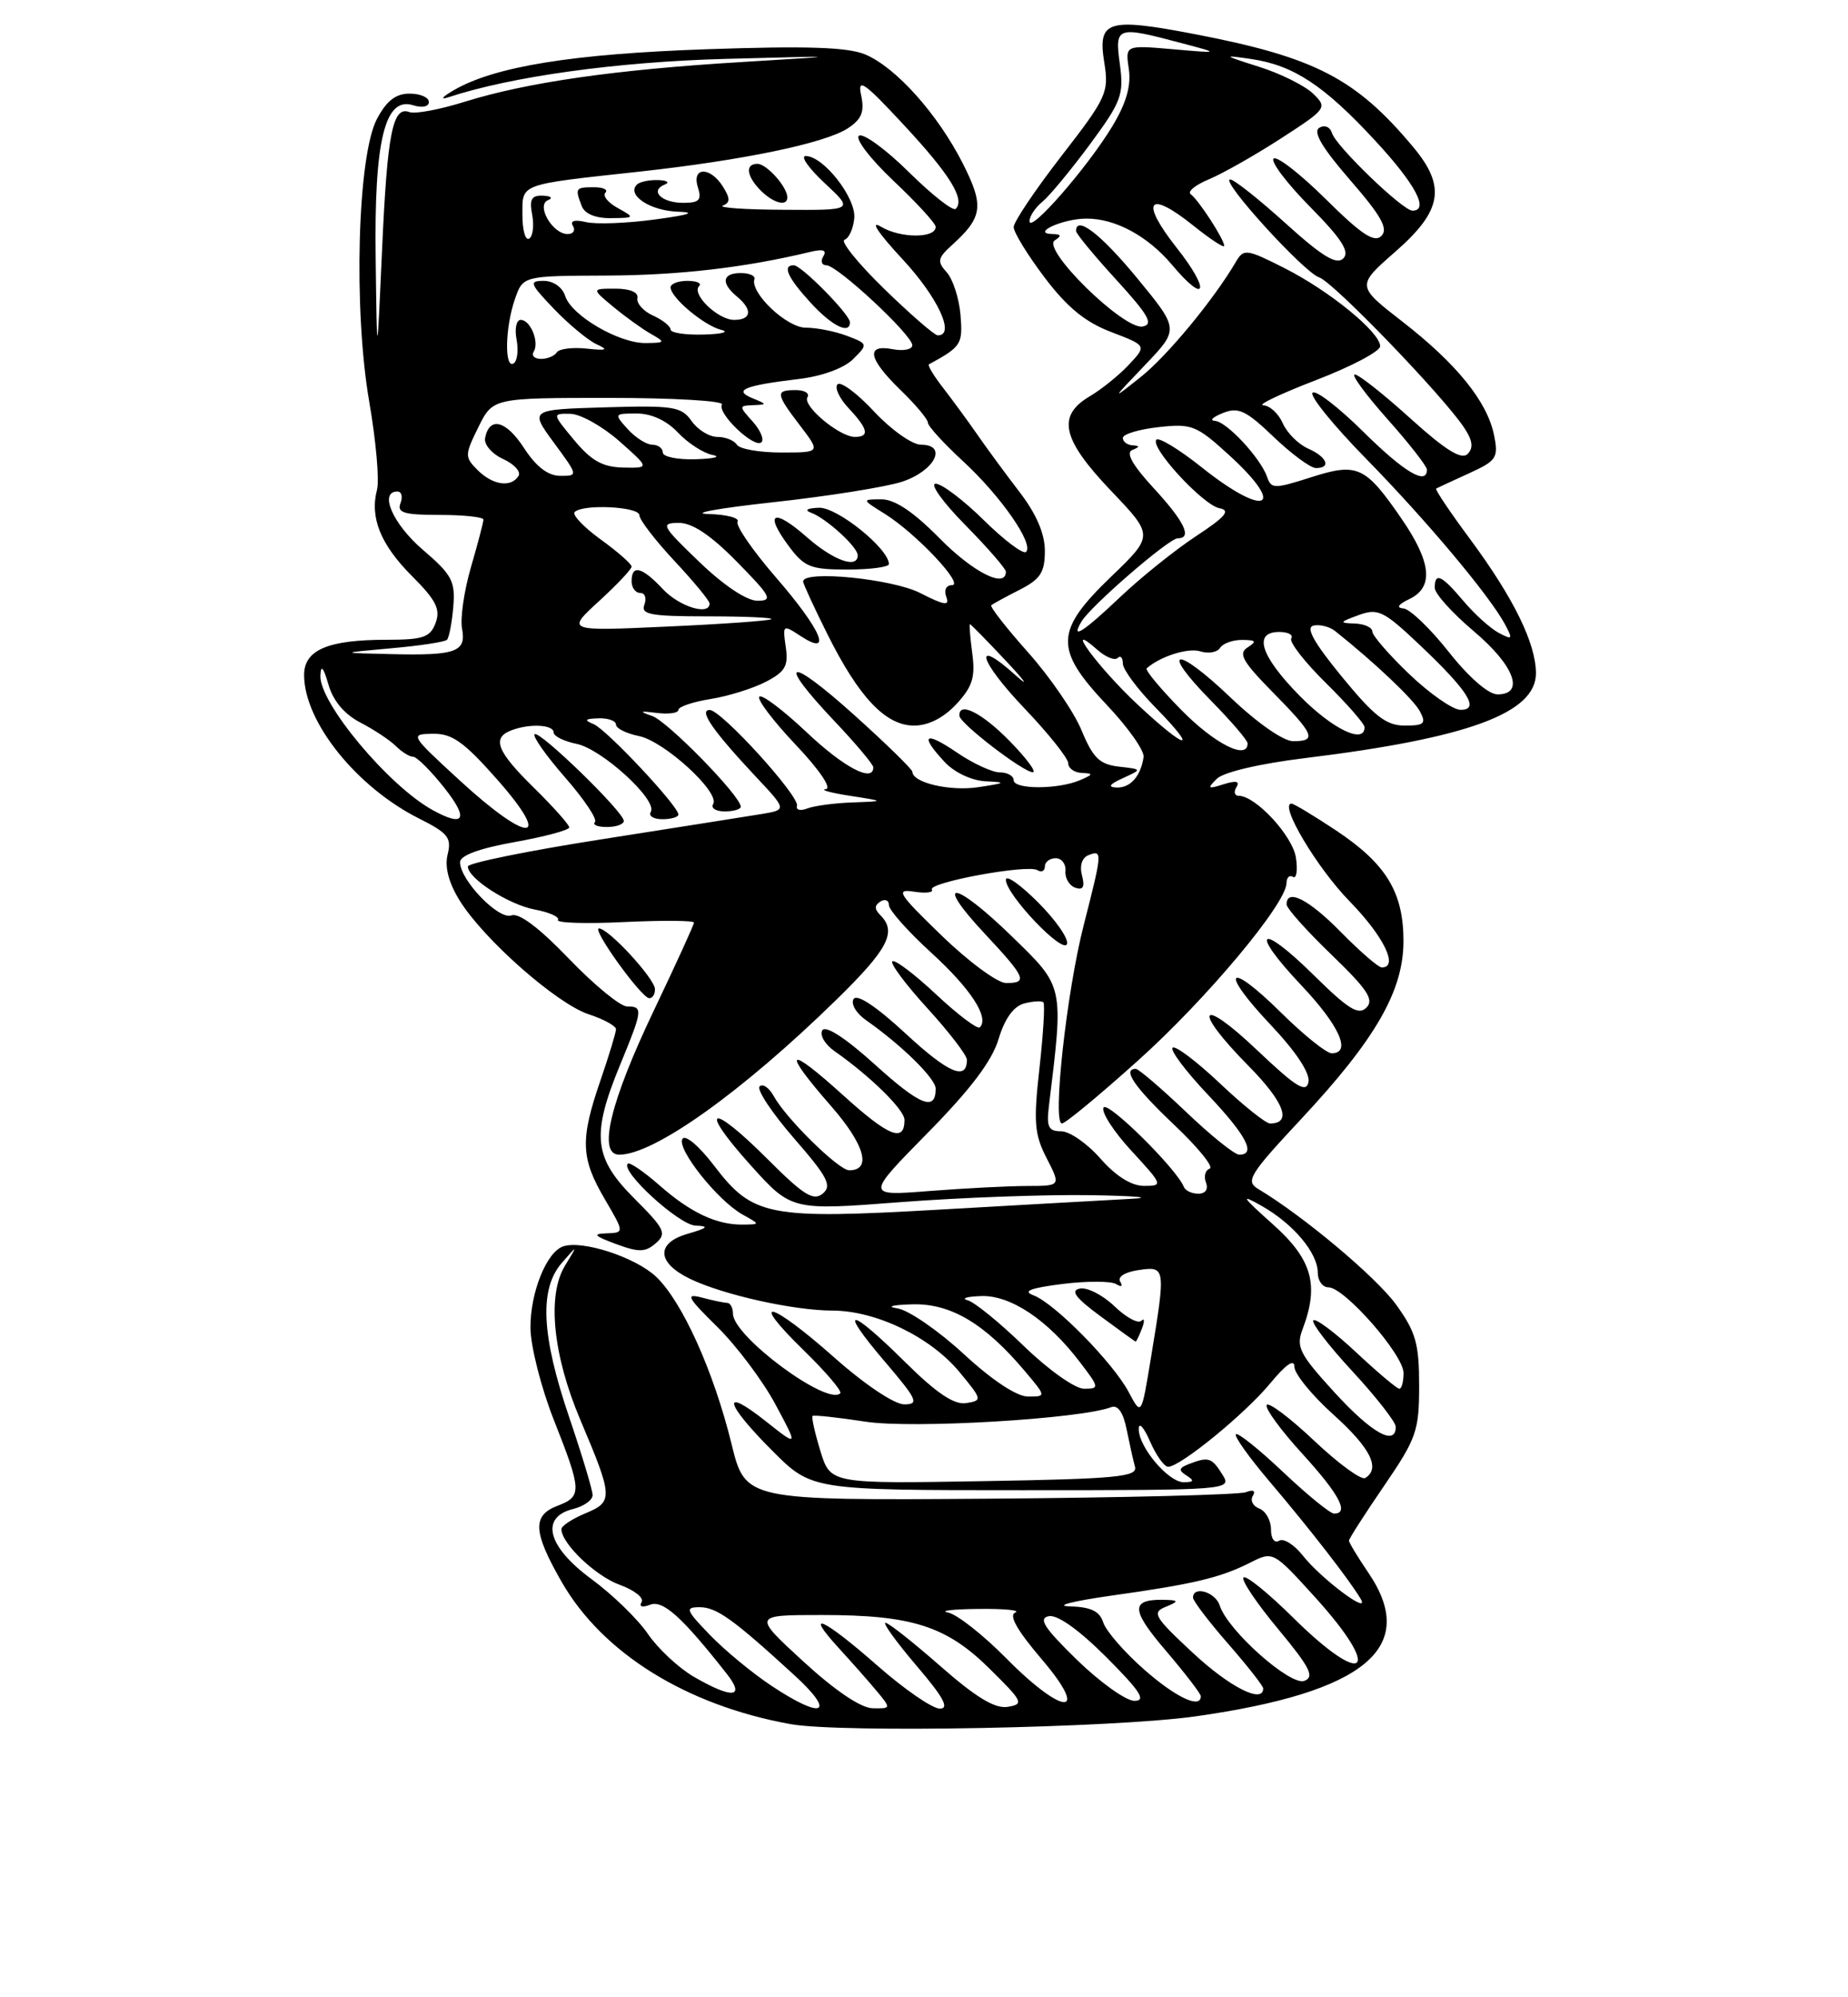 <?xml version="1.0" encoding="UTF-8" standalone="no"?>
<!DOCTYPE svg PUBLIC "-//W3C//DTD SVG 1.1//EN" "http://www.w3.org/Graphics/SVG/1.1/DTD/svg11.dtd" >
<svg xmlns="http://www.w3.org/2000/svg" xmlns:xlink="http://www.w3.org/1999/xlink" version="1.1" viewBox="0 0 237 256">
 <g >
 <path fill="currentColor"
d=" M 153.40 219.98 C 175.10 216.89 181.99 211.16 175.50 201.60 C 174.12 199.57 173.00 197.71 173.00 197.47 C 173.00 197.22 175.03 194.06 177.50 190.45 C 181.66 184.37 182.00 183.40 182.00 177.59 C 182.00 172.21 181.57 170.71 179.04 167.21 C 176.48 163.68 167.13 155.84 161.37 152.40 C 159.70 151.40 160.21 150.56 166.86 143.44 C 176.40 133.22 179.98 127.02 179.99 120.65 C 180.00 114.37 177.78 110.72 171.33 106.43 C 168.49 104.55 165.92 103.00 165.63 103.00 C 163.99 103.00 168.88 111.23 173.09 115.53 C 177.47 120.02 179.41 124.00 177.21 124.00 C 176.77 124.00 174.43 121.97 172.00 119.50 C 167.86 115.28 165.00 113.82 165.00 115.92 C 165.00 116.42 167.59 119.32 170.75 122.36 C 175.37 126.81 176.25 128.14 175.24 129.15 C 174.23 130.17 172.92 129.36 168.52 125.02 C 161.50 118.09 160.14 119.16 166.89 126.29 C 171.79 131.47 173.37 135.00 170.78 135.00 C 170.11 135.00 167.20 132.66 164.31 129.81 C 157.40 122.98 156.28 124.30 162.98 131.38 C 166.22 134.81 168.03 137.55 167.81 138.69 C 167.51 140.14 166.22 139.34 161.22 134.60 C 153.76 127.52 152.83 129.24 160.12 136.62 C 164.71 141.27 165.73 144.00 162.88 144.00 C 162.33 144.00 159.43 141.68 156.43 138.84 C 153.43 136.01 150.71 133.96 150.38 134.29 C 150.05 134.62 152.08 137.32 154.89 140.29 C 159.85 145.53 161.14 148.00 158.93 148.00 C 158.33 148.00 155.26 145.53 152.09 142.50 C 148.91 139.47 146.02 137.00 145.66 137.00 C 143.88 137.00 145.51 139.37 150.58 144.17 C 153.65 147.07 155.70 149.60 155.14 149.79 C 154.57 149.98 154.36 150.78 154.66 151.56 C 154.99 152.42 154.60 153.00 153.69 153.00 C 152.85 153.00 152.02 152.61 151.83 152.14 C 150.94 149.85 142.07 141.08 141.53 141.95 C 141.19 142.50 142.79 144.99 145.08 147.48 C 149.14 151.88 149.19 152.00 146.73 152.00 C 145.10 152.00 143.12 150.76 141.13 148.50 C 139.44 146.57 137.18 145.00 136.09 145.00 C 134.46 145.00 134.19 144.45 134.52 141.75 C 136.42 126.21 136.50 126.56 129.76 120.01 C 122.34 112.79 119.60 112.52 126.29 119.67 C 131.55 125.30 131.86 126.00 129.03 126.00 C 127.94 126.00 124.23 123.27 120.78 119.93 C 115.19 114.53 114.80 113.91 117.22 114.29 C 118.72 114.52 119.75 114.40 119.51 114.02 C 118.96 113.12 131.79 110.75 133.04 111.53 C 133.57 111.85 134.00 111.64 134.00 111.06 C 134.00 110.48 134.63 110.00 135.39 110.00 C 136.15 110.00 136.72 110.74 136.64 111.64 C 136.56 112.55 137.13 113.51 137.90 113.78 C 138.91 114.13 139.15 113.68 138.76 112.20 C 138.43 110.94 138.77 109.92 139.61 109.60 C 141.40 108.91 141.38 109.20 138.98 118.59 C 136.78 127.17 134.94 144.00 136.19 144.00 C 136.62 144.00 141.01 140.37 145.95 135.93 C 154.72 128.07 164.97 115.82 164.99 113.19 C 165.00 112.47 165.37 112.11 165.82 112.39 C 166.27 112.67 166.44 111.56 166.20 109.94 C 165.79 107.15 161.04 102.00 158.86 102.00 C 158.32 102.00 158.19 101.50 158.57 100.89 C 159.04 100.13 158.52 100.02 156.92 100.52 C 154.89 101.17 154.78 101.08 156.05 99.82 C 156.90 98.97 161.58 97.87 167.43 97.16 C 188.31 94.60 197.02 91.39 196.98 86.26 C 196.95 82.42 194.09 76.61 188.57 69.15 C 185.98 65.66 184.00 62.72 184.18 62.62 C 184.36 62.52 186.24 61.65 188.37 60.68 C 191.93 59.06 192.19 58.68 191.61 55.79 C 190.75 51.50 186.84 46.65 179.85 41.22 C 173.95 36.64 173.95 36.64 178.97 32.24 C 184.95 27.01 185.48 23.92 181.25 18.86 C 173.89 10.05 168.65 7.34 153.25 4.38 C 142.00 2.23 140.75 2.62 141.62 8.01 C 142.23 11.85 141.94 12.50 136.13 19.99 C 132.76 24.34 130.00 28.44 130.00 29.11 C 130.00 29.77 131.78 32.68 133.96 35.56 C 136.84 39.37 139.16 41.28 142.49 42.55 C 147.07 44.30 147.07 44.30 144.78 46.74 C 143.53 48.08 141.26 49.91 139.75 50.80 C 135.51 53.31 136.18 56.29 142.48 62.90 C 147.97 68.65 147.97 68.65 142.48 73.93 C 135.26 80.88 135.19 83.20 141.94 90.35 C 144.66 93.22 146.79 96.23 146.66 97.04 C 146.29 99.51 144.96 101.00 143.19 100.94 C 142.03 100.89 142.28 100.52 144.00 99.74 C 146.50 98.60 146.50 98.60 143.49 98.26 C 141.02 97.97 140.17 97.15 138.71 93.62 C 137.74 91.26 134.65 86.76 131.85 83.62 C 129.05 80.48 126.93 77.76 127.13 77.58 C 127.33 77.40 128.96 76.51 130.75 75.60 C 133.43 74.24 134.00 73.37 134.00 70.62 C 134.00 68.41 132.92 65.89 130.75 63.06 C 128.96 60.73 126.51 57.40 125.31 55.66 C 124.10 53.92 122.13 51.24 120.94 49.70 C 119.74 48.16 118.93 46.81 119.13 46.70 C 123.30 44.43 123.49 44.12 123.18 40.36 C 123.00 38.24 122.21 35.79 121.42 34.91 C 120.16 33.52 120.24 33.09 122.08 31.42 C 126.04 27.84 126.23 26.40 123.49 20.98 C 120.26 14.61 114.88 8.61 110.94 6.97 C 108.69 6.04 103.42 5.87 90.70 6.31 C 73.42 6.90 63.42 8.52 58.18 11.57 C 56.70 12.43 56.40 12.83 57.50 12.47 C 65.52 9.81 79.17 7.92 93.00 7.55 C 108.50 7.14 108.50 7.14 95.00 7.96 C 78.90 8.93 67.61 10.55 59.64 13.03 C 56.42 14.04 53.22 14.64 52.52 14.37 C 50.36 13.54 49.67 17.00 49.00 32.00 C 48.35 46.50 48.35 46.50 48.18 33.22 C 47.97 18.00 49.35 12.34 52.98 13.49 C 54.15 13.86 55.00 13.68 55.00 13.07 C 55.00 12.48 53.89 12.00 52.53 12.00 C 50.75 12.00 49.57 12.92 48.34 15.25 C 45.84 19.99 45.31 39.72 47.36 51.53 C 48.22 56.50 48.67 61.56 48.35 62.77 C 47.41 66.36 48.82 69.82 52.86 73.86 C 55.92 76.92 56.51 78.09 55.87 79.83 C 55.18 81.69 54.29 82.00 49.60 82.00 C 42.05 82.00 39.00 83.30 39.00 86.52 C 39.00 92.51 45.72 100.89 53.76 104.92 C 57.45 106.77 57.94 107.38 57.41 109.50 C 57.01 111.11 57.53 113.12 58.94 115.41 C 62.02 120.39 71.38 128.64 75.49 130.00 C 77.42 130.63 79.00 131.50 79.00 131.92 C 79.00 132.34 78.10 135.30 77.00 138.50 C 74.39 146.08 74.48 148.43 77.54 153.66 C 80.08 158.00 80.08 158.00 77.79 158.08 C 75.95 158.14 76.19 158.41 79.00 159.45 C 81.92 160.53 82.76 160.52 84.10 159.35 C 85.54 158.10 85.26 157.52 81.35 153.61 C 76.13 148.40 75.82 145.48 79.52 136.50 C 82.44 129.42 82.49 129.00 80.42 129.00 C 79.55 129.00 76.19 126.24 72.96 122.88 C 69.17 118.93 66.55 116.96 65.59 117.33 C 63.97 117.95 59.00 112.81 59.00 110.51 C 59.00 109.65 61.46 108.74 66.00 107.93 C 69.85 107.24 73.00 106.40 73.00 106.05 C 73.00 105.70 70.97 103.43 68.50 101.00 C 63.71 96.30 63.03 94.58 65.58 93.61 C 67.91 92.71 71.00 92.87 71.00 93.88 C 71.00 94.36 72.32 95.01 73.93 95.34 C 77.17 95.98 84.38 102.57 83.46 104.06 C 83.14 104.58 83.81 105.00 84.94 105.00 C 86.07 105.00 87.00 104.73 87.00 104.40 C 87.00 103.31 77.81 93.52 76.14 92.82 C 74.86 92.29 74.99 92.13 76.75 92.07 C 77.99 92.03 79.00 92.39 79.00 92.88 C 79.00 93.36 80.32 94.01 81.93 94.34 C 85.17 94.98 92.38 101.57 91.46 103.06 C 91.14 103.58 91.81 104.00 92.94 104.00 C 94.07 104.00 95.00 103.73 95.00 103.40 C 95.00 102.04 85.62 92.45 83.64 91.77 C 81.90 91.17 82.02 91.10 84.25 91.38 C 85.76 91.57 87.00 91.39 87.00 90.99 C 87.00 90.59 88.85 89.96 91.10 89.60 C 93.36 89.24 96.56 88.25 98.21 87.39 C 100.71 86.10 101.13 85.36 100.77 82.92 C 100.36 80.07 100.40 80.03 102.67 81.52 C 106.84 84.25 105.39 80.80 99.53 74.03 C 96.52 70.56 94.30 67.33 94.59 66.86 C 94.88 66.39 93.18 65.94 90.81 65.88 C 88.44 65.81 92.21 65.13 99.18 64.37 C 106.15 63.61 113.57 62.43 115.67 61.75 C 119.87 60.37 121.60 57.00 118.11 57.00 C 116.99 57.00 114.29 55.09 112.11 52.76 C 109.94 50.42 107.82 48.85 107.41 49.26 C 107.00 49.67 107.64 51.05 108.83 52.32 C 111.34 54.99 111.56 56.00 109.63 56.00 C 107.66 56.00 102.88 52.01 103.55 50.92 C 103.86 50.41 103.19 50.00 102.06 50.00 C 99.41 50.00 99.46 50.43 102.62 54.57 C 105.24 58.00 105.24 58.00 100.18 58.00 C 97.39 58.00 94.84 57.55 94.50 57.00 C 94.16 56.45 93.03 56.00 92.00 56.00 C 90.96 56.00 89.47 55.08 88.69 53.96 C 87.39 52.11 86.36 51.95 77.59 52.21 C 67.92 52.50 67.92 52.50 71.04 56.75 C 74.16 60.98 74.16 61.00 71.84 60.99 C 70.27 60.98 68.75 59.81 67.20 57.42 C 64.90 53.88 62.76 53.33 62.21 56.15 C 62.05 56.97 63.09 58.18 64.52 58.83 C 65.94 59.48 66.84 60.46 66.50 61.00 C 65.55 62.53 63.19 62.19 61.25 60.25 C 59.58 58.58 59.59 58.32 61.35 54.75 C 63.21 51.00 63.21 51.00 78.16 51.00 C 86.39 51.00 92.88 51.38 92.59 51.85 C 91.92 52.95 96.77 57.56 97.66 56.68 C 98.02 56.31 97.50 55.11 96.51 54.01 C 94.75 52.06 94.75 52.00 96.60 51.93 C 98.40 51.86 98.40 51.82 96.50 51.04 C 93.99 50.01 95.42 49.42 102.49 48.57 C 105.44 48.22 108.26 47.18 109.41 46.03 C 111.34 44.11 111.33 44.08 108.61 43.04 C 107.10 42.47 104.73 42.00 103.33 42.00 C 100.89 42.00 96.18 37.53 96.75 35.77 C 96.89 35.35 96.10 35.00 95.00 35.00 C 92.63 35.00 92.42 36.27 94.50 38.00 C 96.54 39.69 96.39 41.00 94.15 41.00 C 92.07 41.00 88.64 37.69 89.66 36.67 C 90.03 36.30 89.36 36.00 88.17 36.00 C 86.97 36.00 86.00 36.37 86.00 36.83 C 86.00 38.14 90.31 41.75 92.50 42.28 C 93.60 42.55 92.59 42.82 90.25 42.88 C 87.91 42.95 86.00 42.66 86.00 42.24 C 86.00 41.82 84.99 41.01 83.75 40.45 C 82.51 39.89 81.61 38.88 81.75 38.21 C 81.90 37.47 80.81 37.00 78.92 37.00 C 75.85 37.00 75.85 37.00 78.67 39.34 C 80.23 40.63 82.40 42.19 83.50 42.81 C 85.37 43.87 85.33 43.94 82.81 43.97 C 79.37 44.01 73.27 40.44 72.48 37.93 C 72.13 36.82 70.96 36.00 69.74 36.00 C 67.81 36.00 67.93 36.34 71.05 39.60 C 72.95 41.58 75.40 43.61 76.50 44.12 C 78.10 44.85 77.83 44.96 75.21 44.68 C 73.39 44.49 71.68 44.71 71.40 45.17 C 71.11 45.63 70.21 46.00 69.38 46.00 C 68.56 46.00 68.13 45.59 68.44 45.09 C 69.20 43.86 68.03 41.00 66.78 41.00 C 66.22 41.00 65.98 42.14 66.25 43.52 C 66.51 44.91 66.34 46.29 65.87 46.58 C 64.67 47.32 64.78 41.93 66.04 38.33 C 67.07 35.36 67.07 35.36 77.79 35.32 C 87.15 35.28 95.55 34.30 103.90 32.29 C 105.55 31.89 106.08 32.06 105.59 32.85 C 105.20 33.48 105.38 34.00 105.98 34.00 C 107.39 34.00 117.00 42.95 117.00 44.25 C 117.00 44.79 115.88 45.02 114.50 44.76 C 110.98 44.08 111.34 45.97 115.50 50.00 C 117.43 51.87 119.00 53.74 119.00 54.18 C 119.00 54.61 121.02 56.82 123.49 59.10 C 128.35 63.58 132.62 69.71 131.59 70.74 C 131.24 71.09 128.81 69.27 126.19 66.69 C 123.57 64.11 120.79 62.00 120.00 62.00 C 119.21 62.00 120.92 64.38 123.78 67.28 C 126.65 70.19 129.00 72.89 129.00 73.28 C 129.00 75.48 124.80 73.36 120.50 69.00 C 117.15 65.60 114.76 64.00 113.04 64.00 C 110.50 64.01 110.50 64.01 113.50 65.88 C 117.50 68.38 123.73 75.00 122.09 75.00 C 121.34 75.00 121.03 75.64 121.36 76.51 C 121.82 77.70 121.13 77.60 118.01 76.01 C 114.43 74.18 103.00 73.05 103.00 74.53 C 103.00 74.82 104.40 77.86 106.11 81.28 C 110.16 89.40 113.58 93.00 117.23 93.00 C 119.07 93.00 121.01 92.01 122.65 90.25 C 124.72 88.02 125.10 86.80 124.69 83.75 C 124.42 81.69 124.28 80.00 124.39 80.00 C 124.50 80.00 126.59 82.13 129.04 84.74 C 131.49 87.35 132.04 88.17 130.26 86.56 C 124.68 81.54 125.50 84.62 131.38 90.79 C 134.47 94.03 137.00 97.20 137.00 97.84 C 137.00 98.48 137.79 99.03 138.75 99.07 C 140.25 99.13 140.21 99.27 138.50 100.00 C 135.70 101.20 130.00 101.20 130.00 100.00 C 130.00 99.45 129.20 99.00 128.23 99.00 C 127.26 99.00 124.78 97.86 122.73 96.46 C 118.57 93.63 117.88 94.17 121.17 97.69 C 122.43 99.03 124.64 100.06 126.42 100.14 C 129.12 100.27 129.00 100.36 125.50 100.89 C 121.84 101.45 117.03 100.33 117.01 98.92 C 117.00 98.60 113.62 95.30 109.50 91.60 C 100.99 83.96 99.47 84.45 107.00 92.41 C 109.75 95.31 112.00 97.99 112.00 98.35 C 112.00 100.36 108.21 98.36 103.43 93.84 C 100.43 91.01 97.71 88.96 97.38 89.29 C 97.05 89.62 99.14 92.39 102.03 95.44 C 105.12 98.70 106.71 101.06 105.90 101.15 C 105.13 101.23 106.53 101.62 109.00 102.00 C 113.50 102.70 113.50 102.70 109.33 102.85 C 107.04 102.93 104.43 103.28 103.54 103.62 C 102.65 103.97 102.05 103.82 102.21 103.30 C 102.59 102.08 92.50 91.00 91.02 91.00 C 89.58 91.00 91.39 93.63 96.82 99.43 C 100.92 103.79 100.92 103.79 97.71 104.33 C 95.94 104.62 86.74 106.07 77.25 107.56 C 67.76 109.04 60.00 110.62 60.00 111.06 C 60.00 112.59 65.23 115.95 68.59 116.58 C 70.46 116.93 71.79 117.53 71.55 117.91 C 71.32 118.30 75.15 118.42 80.06 118.18 C 84.98 117.95 89.00 117.98 89.00 118.25 C 89.00 118.52 86.70 123.55 83.90 129.42 C 78.24 141.26 76.62 148.00 79.41 148.00 C 83.89 148.00 95.16 139.96 107.25 128.15 C 113.90 121.65 115.05 119.45 112.91 117.31 C 112.13 116.53 112.13 116.04 112.91 115.55 C 113.51 115.18 114.00 115.39 114.00 116.01 C 114.00 116.64 116.45 119.39 119.45 122.13 C 124.52 126.76 126.90 130.43 125.66 131.68 C 125.37 131.97 122.84 130.06 120.05 127.45 C 117.26 124.84 114.73 122.93 114.44 123.22 C 114.15 123.51 116.19 126.23 118.96 129.26 C 121.73 132.30 124.00 135.25 124.00 135.83 C 124.00 138.57 121.65 137.57 116.15 132.48 C 112.39 129.00 109.90 127.35 109.47 128.05 C 109.09 128.66 109.80 129.87 111.04 130.74 C 115.64 133.96 120.00 138.25 120.00 139.54 C 120.00 142.49 118.01 141.70 112.21 136.45 C 108.45 133.05 105.88 131.38 105.46 132.06 C 105.09 132.67 105.80 133.87 107.04 134.74 C 111.64 137.96 116.00 142.25 116.00 143.54 C 116.00 146.49 114.00 145.69 108.14 140.39 C 100.87 133.81 100.17 134.44 106.60 141.79 C 110.90 146.71 111.83 150.00 108.91 150.00 C 107.56 150.00 100.82 143.38 99.24 140.51 C 98.64 139.41 97.82 138.85 97.42 139.25 C 97.01 139.65 99.00 142.64 101.82 145.89 C 106.16 150.87 106.73 151.98 105.51 152.99 C 104.32 153.98 103.04 153.17 98.42 148.55 C 91.08 141.21 89.47 141.79 96.25 149.33 C 101.50 155.16 101.50 155.16 115.50 154.08 C 123.20 153.49 134.22 153.09 140.00 153.19 C 145.78 153.29 148.03 153.50 145.00 153.66 C 141.97 153.82 131.03 154.44 120.67 155.03 C 98.47 156.30 96.56 155.93 91.56 149.38 C 89.65 146.88 87.88 145.39 87.52 145.97 C 86.74 147.23 92.05 153.90 95.23 155.67 C 97.50 156.93 97.50 156.93 95.32 156.96 C 91.94 157.02 88.57 155.44 84.58 151.93 C 82.57 150.17 80.74 148.92 80.51 149.15 C 79.54 150.12 87.08 157.01 89.20 157.09 C 91.00 157.16 90.78 157.39 88.19 158.14 C 84.08 159.32 84.23 161.86 88.51 163.92 C 92.74 165.96 101.75 167.97 106.76 167.98 C 112.38 168.00 119.34 171.37 123.06 175.87 C 125.98 179.40 126.00 179.51 123.90 179.84 C 122.36 180.08 120.10 178.56 116.09 174.59 C 108.86 167.43 107.38 167.38 113.46 174.50 C 117.64 179.40 117.92 180.00 115.96 180.00 C 114.70 180.00 110.89 177.45 107.00 174.00 C 98.79 166.72 95.82 166.00 103.05 173.05 C 105.90 175.83 108.02 178.31 107.76 178.58 C 106.10 180.24 94.00 171.27 94.00 168.38 C 94.00 167.62 93.66 166.99 93.25 166.99 C 92.84 166.98 91.38 166.68 90.00 166.31 C 87.85 165.75 88.14 166.28 92.00 170.08 C 94.47 172.52 97.82 176.97 99.44 179.99 C 102.38 185.47 102.38 185.47 98.19 182.15 C 92.42 177.58 92.93 179.83 99.05 185.95 C 104.10 191.00 104.10 191.00 131.06 191.00 C 157.77 191.00 158.01 190.98 156.77 189.00 C 155.41 186.82 154.99 186.68 152.50 187.64 C 151.17 188.15 151.10 188.45 152.17 189.12 C 153.20 189.78 153.12 189.97 151.82 189.98 C 149.84 190.00 145.98 185.42 146.04 183.12 C 146.06 182.23 146.71 182.96 147.49 184.75 C 148.27 186.54 149.31 188.00 149.81 188.00 C 151.37 188.00 159.68 181.21 162.91 177.30 C 164.91 174.87 166.00 174.12 166.00 175.18 C 166.00 176.08 168.25 178.84 171.00 181.31 C 175.76 185.59 177.08 188.21 175.09 189.44 C 174.59 189.75 171.65 187.60 168.55 184.67 C 165.45 181.74 162.70 179.67 162.45 180.08 C 162.20 180.49 164.24 183.29 166.99 186.30 C 171.76 191.52 173.08 194.00 171.09 194.00 C 170.59 194.00 167.66 191.61 164.57 188.69 C 161.48 185.77 158.75 183.58 158.50 183.83 C 158.25 184.08 160.20 186.81 162.82 189.89 C 167.93 195.90 173.13 202.59 174.51 204.95 C 175.78 207.11 169.40 202.33 167.08 199.38 C 165.98 197.98 164.61 197.12 164.04 197.48 C 163.45 197.84 163.00 197.22 163.00 196.03 C 163.00 194.88 162.33 193.68 161.51 193.36 C 160.68 193.05 160.31 192.31 160.67 191.73 C 161.07 191.07 160.73 190.89 159.77 191.26 C 158.91 191.59 144.13 191.96 126.91 192.09 C 95.60 192.32 95.60 192.32 93.82 185.09 C 91.53 175.77 87.52 166.87 84.16 163.66 C 81.54 161.16 74.71 158.92 72.23 159.75 C 70.09 160.47 68.00 165.67 68.03 170.20 C 68.05 172.57 69.40 177.88 71.03 182.00 C 74.63 191.12 74.66 191.80 71.50 193.00 C 68.24 194.24 68.36 196.35 72.02 202.74 C 77.26 211.88 88.00 218.56 101.35 220.98 C 107.81 222.15 142.84 221.48 153.40 219.98 Z  M 84.00 126.80 C 84.00 125.46 78.05 119.00 76.82 119.00 C 75.84 119.00 82.21 127.85 83.25 127.94 C 83.66 127.97 84.00 127.46 84.00 126.80 Z  M 133.12 115.65 C 130.85 113.38 129.00 112.08 129.00 112.76 C 129.00 114.66 136.37 122.40 136.84 120.99 C 137.06 120.32 135.39 117.92 133.12 115.65 Z  M 80.00 105.22 C 80.00 104.07 69.14 93.53 68.56 94.11 C 68.28 94.38 70.06 96.89 72.49 99.67 C 74.93 102.46 76.64 105.02 76.30 105.37 C 75.95 105.72 76.64 106.00 77.83 106.00 C 79.03 106.00 80.00 105.65 80.00 105.22 Z  M 129.50 95.00 C 125.94 91.36 122.94 89.85 123.04 91.75 C 123.09 92.72 131.21 98.96 132.45 98.98 C 132.98 98.99 131.65 97.20 129.50 95.00 Z  M 114.00 72.30 C 114.00 70.34 107.39 65.01 105.05 65.08 C 103.53 65.13 103.11 65.38 104.00 65.71 C 105.95 66.42 110.00 70.11 110.00 71.17 C 110.00 72.95 106.90 71.85 103.50 68.87 C 99.22 65.10 97.95 65.66 101.10 69.92 C 103.15 72.69 103.92 73.00 108.69 73.00 C 111.61 73.00 114.00 72.68 114.00 72.30 Z  M 109.00 41.30 C 109.00 40.31 102.78 34.00 101.80 34.00 C 100.30 34.00 100.99 35.55 103.94 38.78 C 106.68 41.78 109.00 42.93 109.00 41.30 Z  M 98.92 216.06 C 96.49 214.45 92.95 211.53 91.05 209.56 C 87.95 206.36 87.82 206.00 89.72 206.00 C 91.90 206.00 94.03 207.53 101.89 214.73 C 107.30 219.68 105.55 220.47 98.92 216.06 Z  M 103.02 212.95 C 96.54 207.00 96.54 207.00 105.41 207.00 C 116.98 207.00 121.39 208.41 126.96 213.93 C 131.19 218.10 131.35 218.43 129.24 218.77 C 127.61 219.04 125.18 217.57 120.62 213.57 C 117.13 210.51 113.96 208.00 113.56 208.00 C 113.17 208.00 114.96 210.47 117.54 213.50 C 121.00 217.54 121.79 219.00 120.53 219.00 C 119.58 219.00 115.99 216.53 112.54 213.50 C 105.61 207.41 102.97 206.21 107.58 211.25 C 109.22 213.04 111.41 215.51 112.44 216.75 C 114.29 218.98 114.29 219.00 111.90 218.95 C 110.40 218.92 107.07 216.67 103.02 212.95 Z  M 129.05 212.55 C 126.09 209.55 122.73 206.91 121.58 206.68 C 120.44 206.46 122.20 206.25 125.50 206.22 C 128.80 206.18 130.92 206.39 130.21 206.68 C 129.34 207.02 130.43 208.95 133.54 212.60 C 139.91 220.05 136.42 220.01 129.05 212.55 Z  M 138.12 212.75 C 133.89 208.63 133.12 207.42 134.51 207.15 C 135.61 206.93 138.38 208.90 141.88 212.40 C 146.25 216.78 147.04 218.00 145.49 218.00 C 144.40 218.00 141.08 215.63 138.12 212.75 Z  M 146.70 213.96 C 144.18 211.74 141.83 209.04 141.49 207.96 C 141.03 206.51 139.91 205.97 137.18 205.89 C 135.16 205.84 137.55 205.22 142.50 204.52 C 153.12 203.03 156.50 202.23 160.39 200.26 C 163.26 198.81 163.32 198.85 168.59 204.65 C 177.42 214.37 175.14 216.54 165.81 207.31 C 162.64 204.18 159.79 201.87 159.47 202.19 C 159.16 202.51 161.15 205.48 163.91 208.79 C 168.01 213.73 168.62 214.93 167.28 215.44 C 165.49 216.13 157.44 208.97 156.43 205.79 C 155.89 204.06 153.00 203.20 153.00 204.77 C 153.00 205.19 155.03 207.85 157.50 210.68 C 159.97 213.51 162.00 216.09 162.00 216.41 C 162.00 218.42 157.72 216.26 153.00 211.87 C 148.02 207.24 147.69 206.68 149.50 205.95 C 151.08 205.31 151.15 205.13 149.83 205.07 C 144.94 204.86 144.87 206.14 149.48 211.53 C 151.96 214.44 154.00 217.08 154.00 217.41 C 154.00 219.08 150.78 217.56 146.70 213.96 Z  M 88.97 214.91 C 87.03 213.78 84.38 211.31 83.08 209.41 C 81.78 207.51 78.53 204.36 75.86 202.40 C 70.21 198.25 69.22 194.48 73.50 193.41 C 74.88 193.07 76.00 192.27 76.00 191.63 C 76.00 191.00 74.65 186.52 73.00 181.66 C 69.42 171.13 69.14 165.21 72.06 161.86 C 74.12 159.50 74.12 159.50 72.44 162.26 C 70.14 166.04 70.91 173.71 74.43 182.00 C 78.63 191.91 78.66 192.48 75.09 193.96 C 73.39 194.67 72.00 195.58 72.00 195.99 C 72.00 197.83 76.37 202.01 79.48 203.13 C 81.36 203.81 82.62 204.81 82.28 205.35 C 81.92 205.94 82.37 206.07 83.38 205.68 C 85.03 205.05 87.48 207.26 93.20 214.53 C 95.64 217.62 93.92 217.78 88.97 214.91 Z  M 105.21 185.97 C 104.50 183.65 104.05 181.63 104.21 181.49 C 104.37 181.34 107.42 181.67 111.00 182.22 C 117.00 183.15 138.56 181.87 142.51 180.36 C 143.35 180.03 144.05 181.03 144.48 183.18 C 144.85 185.01 145.33 187.18 145.56 188.00 C 145.91 189.29 143.19 189.55 126.24 189.84 C 106.50 190.18 106.50 190.18 105.21 185.97 Z  M 171.14 178.46 C 166.66 173.56 166.19 172.64 167.04 170.40 C 169.21 164.69 168.29 161.43 163.25 156.93 C 159.20 153.31 159.00 152.97 161.85 154.59 C 165.90 156.90 169.00 160.60 169.00 163.13 C 169.00 164.16 169.62 165.00 170.37 165.00 C 172.42 165.00 180.00 173.64 180.00 175.98 C 180.00 177.09 179.76 178.00 179.46 178.00 C 179.16 178.00 176.68 175.91 173.94 173.35 C 171.21 170.79 168.73 168.94 168.43 169.23 C 168.14 169.53 170.39 172.47 173.45 175.77 C 176.50 179.07 179.00 182.27 179.00 182.88 C 179.00 185.42 175.90 183.67 171.14 178.46 Z  M 144.76 178.44 C 142.77 174.68 135.24 167.02 132.53 166.02 C 131.10 165.49 132.14 165.09 136.25 164.57 C 139.40 164.18 142.49 164.19 143.14 164.58 C 143.82 165.01 144.04 164.88 143.66 164.27 C 143.29 163.66 144.27 163.04 146.01 162.79 C 149.50 162.27 149.52 162.42 147.61 174.00 C 146.38 181.50 146.38 181.50 144.76 178.44 Z  M 146.45 170.28 C 146.81 169.33 146.78 168.89 146.37 169.29 C 145.97 169.70 144.41 168.86 142.92 167.42 C 141.42 165.99 139.43 164.97 138.49 165.16 C 137.23 165.41 137.92 166.34 141.14 168.71 C 143.54 170.48 145.56 171.94 145.64 171.96 C 145.72 171.98 146.08 171.23 146.45 170.28 Z  M 123.60 173.55 C 120.36 170.56 116.53 167.92 115.10 167.70 C 113.61 167.47 114.42 167.25 117.00 167.18 C 121.93 167.04 126.31 169.65 131.46 175.77 C 134.18 179.00 134.18 179.00 131.84 179.00 C 130.40 179.00 127.24 176.91 123.60 173.55 Z  M 131.32 172.54 C 128.23 169.54 124.97 166.89 124.10 166.66 C 123.22 166.42 123.99 166.18 125.82 166.12 C 129.59 165.98 134.37 169.17 138.48 174.57 C 141.00 177.86 141.02 178.00 139.03 178.00 C 137.87 178.00 134.46 175.58 131.32 172.54 Z  M 118.93 145.25 C 124.45 139.65 127.22 135.99 128.06 133.19 C 128.85 130.56 129.99 128.98 131.34 128.62 C 132.48 128.32 133.59 128.26 133.81 128.47 C 134.03 128.69 133.80 132.48 133.31 136.89 C 132.53 143.82 132.65 145.38 134.23 148.45 C 136.05 152.00 136.05 152.00 131.77 152.01 C 129.42 152.01 123.79 152.30 119.25 152.65 C 111.01 153.30 111.01 153.30 118.93 145.25 Z  M 58.98 100.05 C 52.57 94.16 52.53 94.09 55.53 94.05 C 58.00 94.01 59.52 95.10 63.84 100.00 C 70.98 108.12 67.80 108.15 58.98 100.05 Z  M 55.50 103.84 C 49.83 100.72 40.94 90.08 41.09 86.60 C 41.15 85.14 41.47 85.49 42.12 87.74 C 42.72 89.84 44.17 91.55 46.23 92.62 C 47.97 93.52 50.02 94.88 50.77 95.63 C 51.53 96.38 52.52 97.00 52.99 97.00 C 53.45 97.00 55.26 98.80 57.00 101.00 C 60.15 104.98 59.57 106.08 55.50 103.84 Z  M 151.52 91.02 C 148.83 88.29 146.82 85.87 147.06 85.66 C 148.81 84.12 152.39 82.99 153.95 83.49 C 154.99 83.81 156.12 83.61 156.47 83.04 C 156.83 82.47 158.10 82.01 159.31 82.02 C 161.08 82.03 161.21 82.21 160.00 82.98 C 158.77 83.76 159.35 84.79 163.25 88.75 C 168.58 94.16 168.93 95.00 165.84 95.00 C 164.58 95.00 161.22 92.65 157.79 89.38 C 150.74 82.65 148.62 83.01 155.31 89.81 C 157.89 92.43 160.00 94.89 160.00 95.28 C 160.00 97.48 155.80 95.36 151.52 91.02 Z  M 145.88 90.29 C 140.87 85.61 136.20 79.28 140.69 83.25 C 141.77 84.22 142.96 84.70 143.33 84.34 C 143.70 83.97 144.00 84.29 144.00 85.05 C 144.00 85.80 145.89 88.35 148.21 90.71 C 153.87 96.49 152.17 96.18 145.88 90.29 Z  M 166.71 89.22 C 161.65 84.08 160.66 81.00 164.06 81.00 C 165.19 81.00 165.89 81.37 165.60 81.83 C 165.32 82.29 167.32 84.86 170.04 87.54 C 172.77 90.23 175.00 92.78 175.00 93.21 C 175.00 95.44 170.89 93.45 166.71 89.22 Z  M 172.10 86.75 C 168.47 82.32 167.41 80.41 168.46 80.18 C 169.27 80.01 170.52 80.32 171.22 80.88 C 176.27 84.89 181.26 89.62 182.09 91.16 C 182.94 92.75 182.67 93.00 180.15 93.00 C 177.78 93.00 176.26 91.82 172.10 86.75 Z  M 180.75 86.42 C 178.14 83.93 176.00 81.46 176.00 80.95 C 176.00 80.43 174.99 79.96 173.75 79.92 C 171.70 79.85 171.75 79.75 174.24 78.84 C 176.73 77.93 177.44 78.28 182.08 82.67 C 188.31 88.56 189.84 91.01 187.29 90.98 C 186.30 90.96 183.36 88.91 180.75 86.42 Z  M 185.80 83.56 C 183.43 80.56 180.82 78.06 180.00 77.99 C 179.03 77.91 179.29 77.48 180.75 76.78 C 183.91 75.26 183.59 72.07 179.71 66.44 C 175.08 59.72 174.08 59.27 168.09 61.19 C 163.45 62.67 163.03 62.67 162.51 61.15 C 161.68 58.72 157.30 54.01 155.80 53.94 C 155.08 53.90 155.55 53.45 156.83 52.94 C 158.81 52.14 159.79 52.60 163.33 55.99 C 165.62 58.18 168.06 59.98 168.75 59.99 C 170.77 60.01 170.19 58.56 167.75 57.49 C 166.51 56.94 165.06 55.49 164.51 54.25 C 163.97 53.01 162.84 51.98 162.01 51.95 C 161.18 51.92 164.21 50.48 168.75 48.73 C 173.29 46.99 177.00 45.03 177.00 44.38 C 177.00 42.59 170.53 37.30 164.74 34.37 C 159.90 31.92 159.50 31.86 158.53 33.51 C 155.68 38.38 149.72 45.59 146.32 48.30 C 142.50 51.34 142.50 51.34 146.86 46.77 C 151.22 42.20 151.22 42.20 145.86 35.68 C 141.21 30.03 138.00 27.55 138.00 29.61 C 138.00 29.95 140.32 32.76 143.16 35.86 C 147.31 40.40 147.97 41.57 146.54 41.85 C 144.14 42.31 133.52 31.92 135.27 30.81 C 136.18 30.23 136.11 30.02 135.00 30.00 C 132.13 29.94 136.26 28.03 139.30 28.02 C 143.02 27.99 147.19 30.24 150.32 33.96 C 154.72 39.20 155.26 37.27 150.92 31.78 C 146.13 25.72 147.24 24.25 153.07 28.94 C 155.23 30.67 157.00 31.83 157.00 31.51 C 157.00 30.68 153.71 25.62 152.71 24.90 C 152.24 24.57 153.29 23.71 155.02 22.99 C 156.76 22.27 160.91 19.92 164.24 17.77 C 170.16 13.94 170.26 13.81 168.40 12.00 C 167.35 10.99 164.25 9.44 161.50 8.57 C 156.80 7.08 156.74 7.02 160.50 7.57 C 165.92 8.38 169.82 10.95 176.42 18.09 C 181.53 23.61 183.33 27.00 181.14 27.00 C 179.90 27.00 171.36 18.77 170.83 17.07 C 170.57 16.25 169.87 15.96 169.18 16.39 C 168.35 16.90 169.60 19.00 173.16 23.09 C 177.15 27.68 178.07 29.33 177.16 30.24 C 176.25 31.15 174.61 30.06 170.02 25.52 C 166.74 22.27 163.73 19.94 163.33 20.33 C 162.94 20.73 165.05 23.51 168.02 26.52 C 172.08 30.63 173.13 32.27 172.27 33.13 C 171.41 33.99 169.58 32.88 164.89 28.64 C 161.46 25.54 158.26 23.00 157.77 23.00 C 156.38 23.00 167.24 34.94 169.19 35.56 C 170.97 36.13 185.00 50.66 187.76 54.80 C 188.87 56.46 188.99 57.41 188.21 58.19 C 187.43 58.97 185.38 57.70 180.89 53.64 C 177.46 50.54 174.25 48.00 173.75 48.00 C 173.25 48.00 175.13 50.56 177.92 53.70 C 180.71 56.83 183.00 59.76 183.00 60.20 C 183.00 62.26 180.06 60.51 174.81 55.31 C 171.64 52.18 168.73 49.94 168.33 50.34 C 167.93 50.73 171.01 54.53 175.18 58.78 C 182.95 66.71 191.06 76.37 193.03 80.06 C 194.04 81.95 193.96 82.05 192.18 81.10 C 191.10 80.52 189.07 78.68 187.67 77.02 C 184.88 73.71 184.00 73.30 184.00 75.34 C 184.00 76.08 186.25 78.58 189.00 80.90 C 194.21 85.29 195.60 89.00 192.05 89.00 C 190.88 89.00 188.38 86.82 185.80 83.56 Z  M 50.17 83.09 C 53.84 82.77 57.06 82.28 57.33 82.00 C 57.59 81.72 57.96 79.83 58.13 77.79 C 58.41 74.49 57.97 73.67 54.22 70.46 C 50.38 67.17 48.56 63.00 50.97 63.00 C 51.50 63.00 51.68 63.67 51.36 64.50 C 50.89 65.72 51.82 66.00 56.39 66.00 C 59.48 66.00 62.00 66.27 62.00 66.60 C 62.00 66.92 61.28 69.67 60.40 72.69 C 59.52 75.71 59.01 79.25 59.25 80.54 C 59.83 83.56 58.51 84.04 50.17 83.84 C 43.50 83.69 43.50 83.69 50.17 83.09 Z  M 76.81 77.06 C 79.11 74.96 81.00 72.96 81.00 72.62 C 81.00 72.29 79.22 70.72 77.03 69.14 C 74.85 67.56 73.35 65.98 73.70 65.63 C 74.76 64.57 82.00 64.93 82.00 66.04 C 82.00 66.62 84.03 69.25 86.50 71.90 C 88.97 74.54 91.00 77.00 91.00 77.35 C 91.00 78.96 87.12 77.76 85.00 75.50 C 82.33 72.65 81.00 72.32 81.00 74.50 C 81.00 75.33 81.50 76.00 82.11 76.00 C 82.72 76.00 82.95 76.67 82.64 77.50 C 82.15 78.76 83.43 79.00 90.70 79.00 C 95.45 79.00 99.15 79.16 98.92 79.36 C 98.69 79.56 92.68 79.99 85.56 80.31 C 72.62 80.90 72.62 80.90 76.81 77.06 Z  M 138.70 79.66 C 139.89 77.66 149.91 69.00 151.03 69.00 C 152.94 69.00 151.93 66.88 147.96 62.57 C 145.24 59.62 144.34 58.02 145.21 57.68 C 146.20 57.28 146.21 57.14 145.25 57.08 C 144.56 57.04 144.00 56.61 144.00 56.13 C 144.00 55.65 146.05 55.03 148.56 54.75 C 152.81 54.27 153.44 54.51 157.56 58.27 C 165.15 65.17 162.36 66.47 154.09 59.88 C 151.24 57.61 148.64 56.03 148.31 56.35 C 147.40 57.27 154.26 64.73 156.39 65.14 C 157.86 65.42 157.19 66.22 153.39 68.72 C 150.70 70.49 146.35 73.98 143.72 76.47 C 138.88 81.06 137.25 82.09 138.70 79.66 Z  M 89.68 72.02 C 84.84 67.37 84.67 67.04 87.04 67.02 C 88.78 67.01 91.13 68.57 94.50 72.00 C 98.87 76.44 99.17 77.00 97.14 77.00 C 95.76 77.00 92.81 75.03 89.68 72.02 Z  M 73.65 56.43 C 70.80 53.00 70.80 53.00 73.15 53.04 C 74.44 53.06 77.26 54.64 79.42 56.54 C 83.33 60.00 83.33 60.00 79.92 59.93 C 77.29 59.87 75.84 59.06 73.65 56.43 Z  M 85.00 58.00 C 85.00 57.45 84.39 57.00 83.65 57.00 C 82.92 57.00 81.50 56.10 80.50 55.00 C 78.73 53.04 78.75 53.00 81.67 53.00 C 83.54 53.00 85.51 53.91 86.95 55.45 C 88.21 56.79 90.21 58.08 91.37 58.31 C 92.54 58.54 91.59 58.79 89.25 58.86 C 86.91 58.94 85.00 58.55 85.00 58.00 Z  M 113.39 37.02 C 110.03 33.75 107.74 30.92 108.31 30.73 C 108.88 30.54 109.44 29.29 109.56 27.94 C 109.78 25.34 105.60 20.00 103.33 20.00 C 102.61 20.00 103.71 21.56 105.76 23.47 C 109.50 26.95 109.50 26.95 100.50 26.89 C 95.55 26.87 92.05 26.62 92.71 26.35 C 93.66 25.97 93.66 25.44 92.72 23.93 C 91.09 21.32 88.67 21.37 89.50 24.00 C 90.02 25.64 89.68 26.00 87.63 26.00 C 84.85 26.00 83.28 24.46 85.24 23.66 C 85.93 23.39 85.56 23.12 84.42 23.08 C 83.27 23.04 82.04 23.30 81.68 23.66 C 80.34 24.99 83.35 27.00 86.87 27.13 C 89.37 27.21 88.48 27.53 84.00 28.13 C 80.42 28.62 76.45 28.77 75.17 28.47 C 73.69 28.12 73.07 28.30 73.48 28.96 C 73.83 29.53 73.52 30.00 72.80 30.00 C 70.85 30.00 68.71 26.29 70.29 25.65 C 70.95 25.38 70.66 25.12 69.63 25.08 C 68.16 25.02 67.87 25.54 68.25 27.52 C 68.51 28.91 68.34 30.29 67.87 30.58 C 67.39 30.88 67.00 29.53 67.00 27.58 C 67.00 23.48 66.39 23.70 82.00 22.00 C 95.31 20.54 105.81 18.36 108.74 16.44 C 110.51 15.27 110.89 14.33 110.44 12.22 C 109.94 9.92 110.79 10.50 115.90 16.00 C 121.83 22.38 123.79 25.54 122.57 26.77 C 122.23 27.11 119.53 24.99 116.57 22.07 C 113.62 19.15 110.73 17.05 110.17 17.39 C 109.61 17.74 111.57 20.32 114.57 23.16 C 117.56 25.98 120.00 28.64 120.00 29.08 C 120.00 30.56 115.50 30.56 113.00 29.07 C 111.50 28.17 112.59 29.83 115.75 33.23 C 120.31 38.14 122.57 43.04 120.25 42.98 C 119.84 42.97 116.75 40.29 113.39 37.02 Z  M 79.22 26.66 C 77.96 25.97 77.25 25.08 77.64 24.70 C 78.02 24.31 77.36 24.00 76.17 24.00 C 73.79 24.00 73.72 24.11 74.61 26.42 C 74.99 27.41 76.39 27.99 78.36 27.96 C 81.43 27.93 81.45 27.90 79.22 26.66 Z  M 100.97 25.25 C 100.91 23.89 98.30 21.00 97.14 21.00 C 95.53 21.00 95.73 22.58 97.57 24.43 C 99.23 26.08 101.02 26.52 100.97 25.25 Z  M 132.03 28.37 C 132.01 27.75 132.75 26.63 133.67 25.87 C 134.59 25.12 137.34 21.80 139.78 18.50 C 143.82 13.03 144.15 12.13 143.62 8.25 C 142.95 3.38 143.17 3.31 151.50 5.52 C 156.50 6.84 156.50 6.84 150.41 6.31 C 144.31 5.78 144.31 5.78 144.77 8.86 C 145.08 11.01 144.43 13.25 142.63 16.22 C 139.47 21.45 132.07 29.93 132.03 28.37 Z "/>
</g>
</svg>